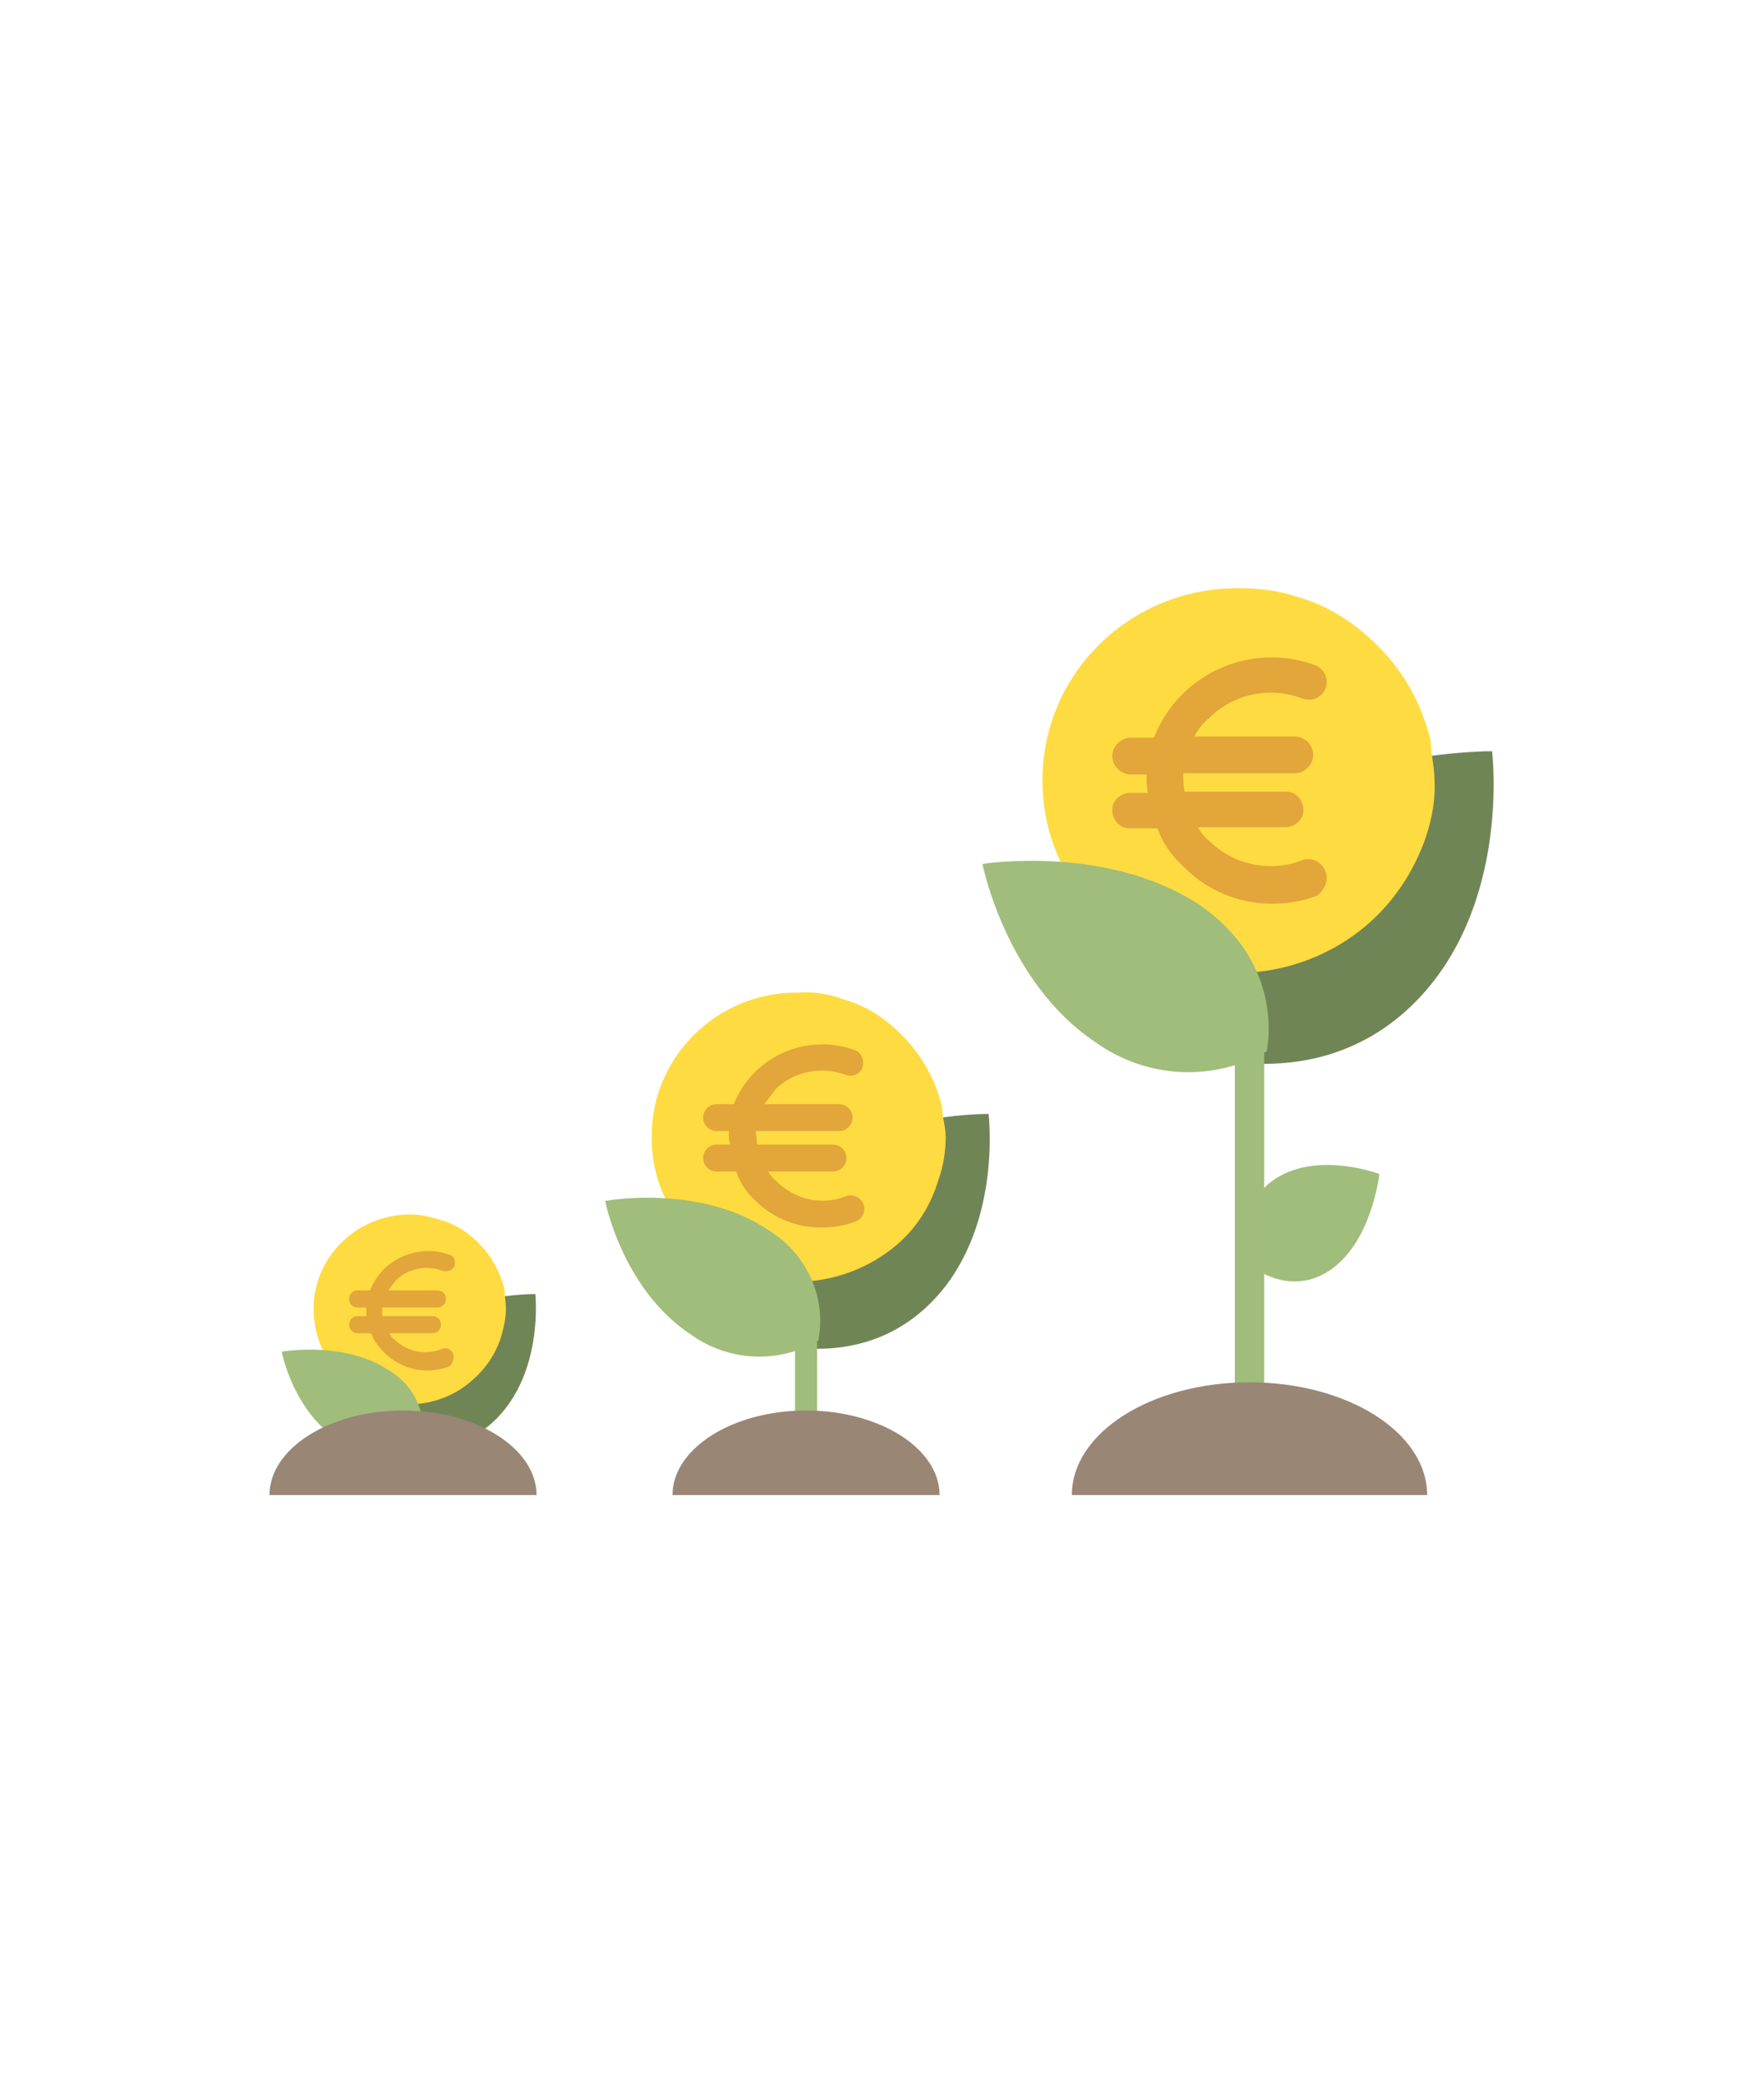 <svg xmlns="http://www.w3.org/2000/svg" viewBox="0 0 144 170"><style>.st0{fill:#708556}.st1{fill:#fedb41}.st2{fill:#e2a63b}.st3{fill:#a0bd7b}.st4{fill:#998675}</style><path d="M115.4 81.9c-8 7.9-18.5 3.9-18.5 3.9s-5.5-9 2.5-16.8 22.4-7.7 22.4-7.7 1.6 12.7-6.4 20.6z" class="st0"/><path d="M116.8 60.5c-.8-3.4-2.6-6.4-5.3-8.7-1.6-1.4-3.5-2.5-5.6-3.1-1.5-.5-3.1-.7-4.7-.7-8.8-.1-16 6.8-16.1 15.5-.1 8.7 6.9 15.8 15.6 15.9.1 0 .1 0 .2 0 4.1 0 8-1.5 11-4.2 2.1-1.9 3.6-4.3 4.5-6.9.5-1.5.8-3.1.7-4.7 0-1-.3-2.1-.3-3.1z" class="st1"/><path d="M108.2 71.1c-.3-.8-1.2-1.2-1.9-.9-2.6 1-5.6.4-7.6-1.6-.4-.3-.7-.7-.9-1.1h7.1c.8 0 1.5-.6 1.5-1.4 0-.8-.6-1.5-1.4-1.5 0 0-.1 0-.1 0h-8.2c-.1-.5-.1-1-.1-1.5h9.1c.8 0 1.5-.7 1.5-1.5s-.7-1.5-1.5-1.5h-8.2c.3-.6.7-1.1 1.2-1.5 2-2 5-2.6 7.6-1.6.8.3 1.6-.1 1.9-.8.3-.8-.1-1.6-.8-1.9a10.3 10.3 0 00-13.2 5.9h-1.9c-.8 0-1.5.7-1.5 1.5s.7 1.5 1.5 1.5h1.3c0 .5 0 1 .1 1.5h-1.4c-.8 0-1.5.6-1.5 1.4 0 .8.6 1.5 1.4 1.5 0 0 .1 0 .1 0h2.2c.4 1.2 1.2 2.3 2.2 3.2 2.8 2.8 7 3.7 10.8 2.3.6-.4 1-1.3.7-2z" class="st2"/><path d="M102 84.3c.7 0 1.2.5 1.2 1.2v33.6c0 .7-.6 1.2-1.2 1.2-.7 0-1.2-.5-1.2-1.2V85.5c0-.7.5-1.2 1.2-1.2z" class="st3"/><path d="M97.7 73.7c7.4 4.9 5.7 12.1 5.7 12.1-4.4 2.5-9.8 2.2-13.9-.7-7.4-4.9-9.3-14.6-9.3-14.6s10-1.6 17.5 3.2z" class="st3"/><path d="M108.5 103.7c-3.5 2.3-6.8-.7-6.8-.7s-1.1-4.5 2.4-6.8 8.5-.4 8.5-.4-.6 5.6-4.1 7.9z" class="st3"/><path d="M87.5 122c0-5.1 6.5-9.2 14.5-9.2s14.5 4.1 14.5 9.2h-29z" class="st4"/><path d="M75.9 106.4c-6 5.9-13.9 2.9-13.9 2.9-2.4-4.2-1.6-9.4 1.9-12.6 6-5.9 16.8-5.8 16.8-5.8s1.2 9.6-4.8 15.5z" class="st0"/><path d="M76.9 90.3c-.6-2.5-2-4.8-4-6.5-1.2-1.1-2.7-1.9-4.2-2.3-1.1-.4-2.3-.6-3.5-.5-6.6-.1-12 5.2-12 11.7-.1 6.5 5.2 11.8 11.8 11.9 3 0 6-1.1 8.3-3.1 1.6-1.4 2.7-3.2 3.3-5.2.4-1.1.6-2.3.6-3.5 0-.9-.3-1.7-.3-2.5z" class="st1"/><path d="M70.5 98.3c-.2-.6-.9-.9-1.4-.7-2 .8-4.2.3-5.7-1.2-.3-.2-.5-.5-.7-.8H68c.6 0 1.1-.5 1.1-1.1 0-.6-.5-1.1-1.1-1.1h-6.2c0-.4-.1-.7-.1-1.1h6.8c.6 0 1.1-.5 1.1-1.1 0-.6-.5-1.1-1.1-1.1h-6.1c.3-.4.6-.8.9-1.2 1.5-1.5 3.8-1.9 5.7-1.2.6.2 1.2 0 1.4-.6.2-.6-.1-1.2-.6-1.4a7.78 7.78 0 00-9.9 4.4h-1.4c-.6 0-1.1.5-1.1 1.1 0 .6.5 1.1 1.1 1.1h1c0 .4 0 .7.1 1.1h-1.1c-.6 0-1.1.5-1.1 1.1 0 .6.5 1.1 1.1 1.1h1.6c.3.9.9 1.8 1.6 2.4 2.1 2.1 5.3 2.7 8.1 1.7.6-.2.9-.9.7-1.4z" class="st2"/><path d="M65.8 108.2c.5 0 .9.4.9.9v10.7c0 .5-.4.9-.9.9a.9.9 0 01-.9-.9v-10.7c0-.5.4-.9.9-.9z" class="st3"/><path d="M62.6 100.3c3.2 1.9 4.9 5.5 4.2 9.1a9.56 9.56 0 01-10.4-.5c-5.6-3.7-7-10.9-7-10.9s7.6-1.4 13.2 2.3z" class="st3"/><path d="M54.9 122c0-3.8 4.9-6.9 10.9-6.9s10.9 3.1 10.9 6.9H54.9z" class="st4"/><path d="M40.5 115.8c-3.9 3.9-9.1 1.9-9.1 1.9-1.5-2.7-1-6.1 1.2-8.3 3.9-3.9 11.1-3.8 11.1-3.8s.7 6.3-3.2 10.2z" class="st0"/><path d="M41.2 105.3a8 8 0 00-2.6-4.3 6.9 6.9 0 00-2.8-1.5c-.7-.2-1.5-.4-2.3-.4-4.3 0-7.9 3.4-7.9 7.7 0 4.3 3.4 7.8 7.7 7.8 2 0 3.9-.7 5.4-2.1 1-.9 1.8-2.1 2.2-3.4.2-.7.4-1.5.4-2.3 0-.5-.1-1-.1-1.5z" class="st1"/><path d="M37 110.5c-.1-.4-.6-.6-1-.4-1.3.5-2.8.2-3.8-.8-.2-.1-.3-.3-.4-.5h3.5c.4 0 .7-.3.7-.7s-.3-.7-.7-.7h-4.1c0-.2 0-.5 0-.7h4.5c.4 0 .7-.3.7-.7 0-.4-.3-.7-.7-.7h-4c.2-.3.4-.5.6-.8 1-1 2.5-1.3 3.8-.8.4.1.8 0 1-.4.1-.4 0-.8-.4-.9-1.8-.7-3.9-.2-5.3 1.1-.5.5-.9 1.1-1.2 1.8h-1c-.4 0-.7.3-.7.7s.3.7.7.7h.7c0 .2 0 .5 0 .7h-.7c-.4 0-.7.3-.7.7 0 .4.3.7.7.7h1.1c.2.6.6 1.1 1.1 1.6 1.4 1.4 3.5 1.8 5.3 1.1.2-.2.4-.6.3-1z" class="st2"/><path d="M31.7 111.8c2.1 1.2 3.2 3.6 2.8 6a6.6 6.6 0 01-6.9-.3c-3.7-2.4-4.6-7.2-4.6-7.2s5.1-.9 8.7 1.5z" class="st3"/><path d="M22 122c0-3.8 4.9-6.9 10.9-6.9s10.9 3.1 10.9 6.9H22z" class="st4"/></svg>